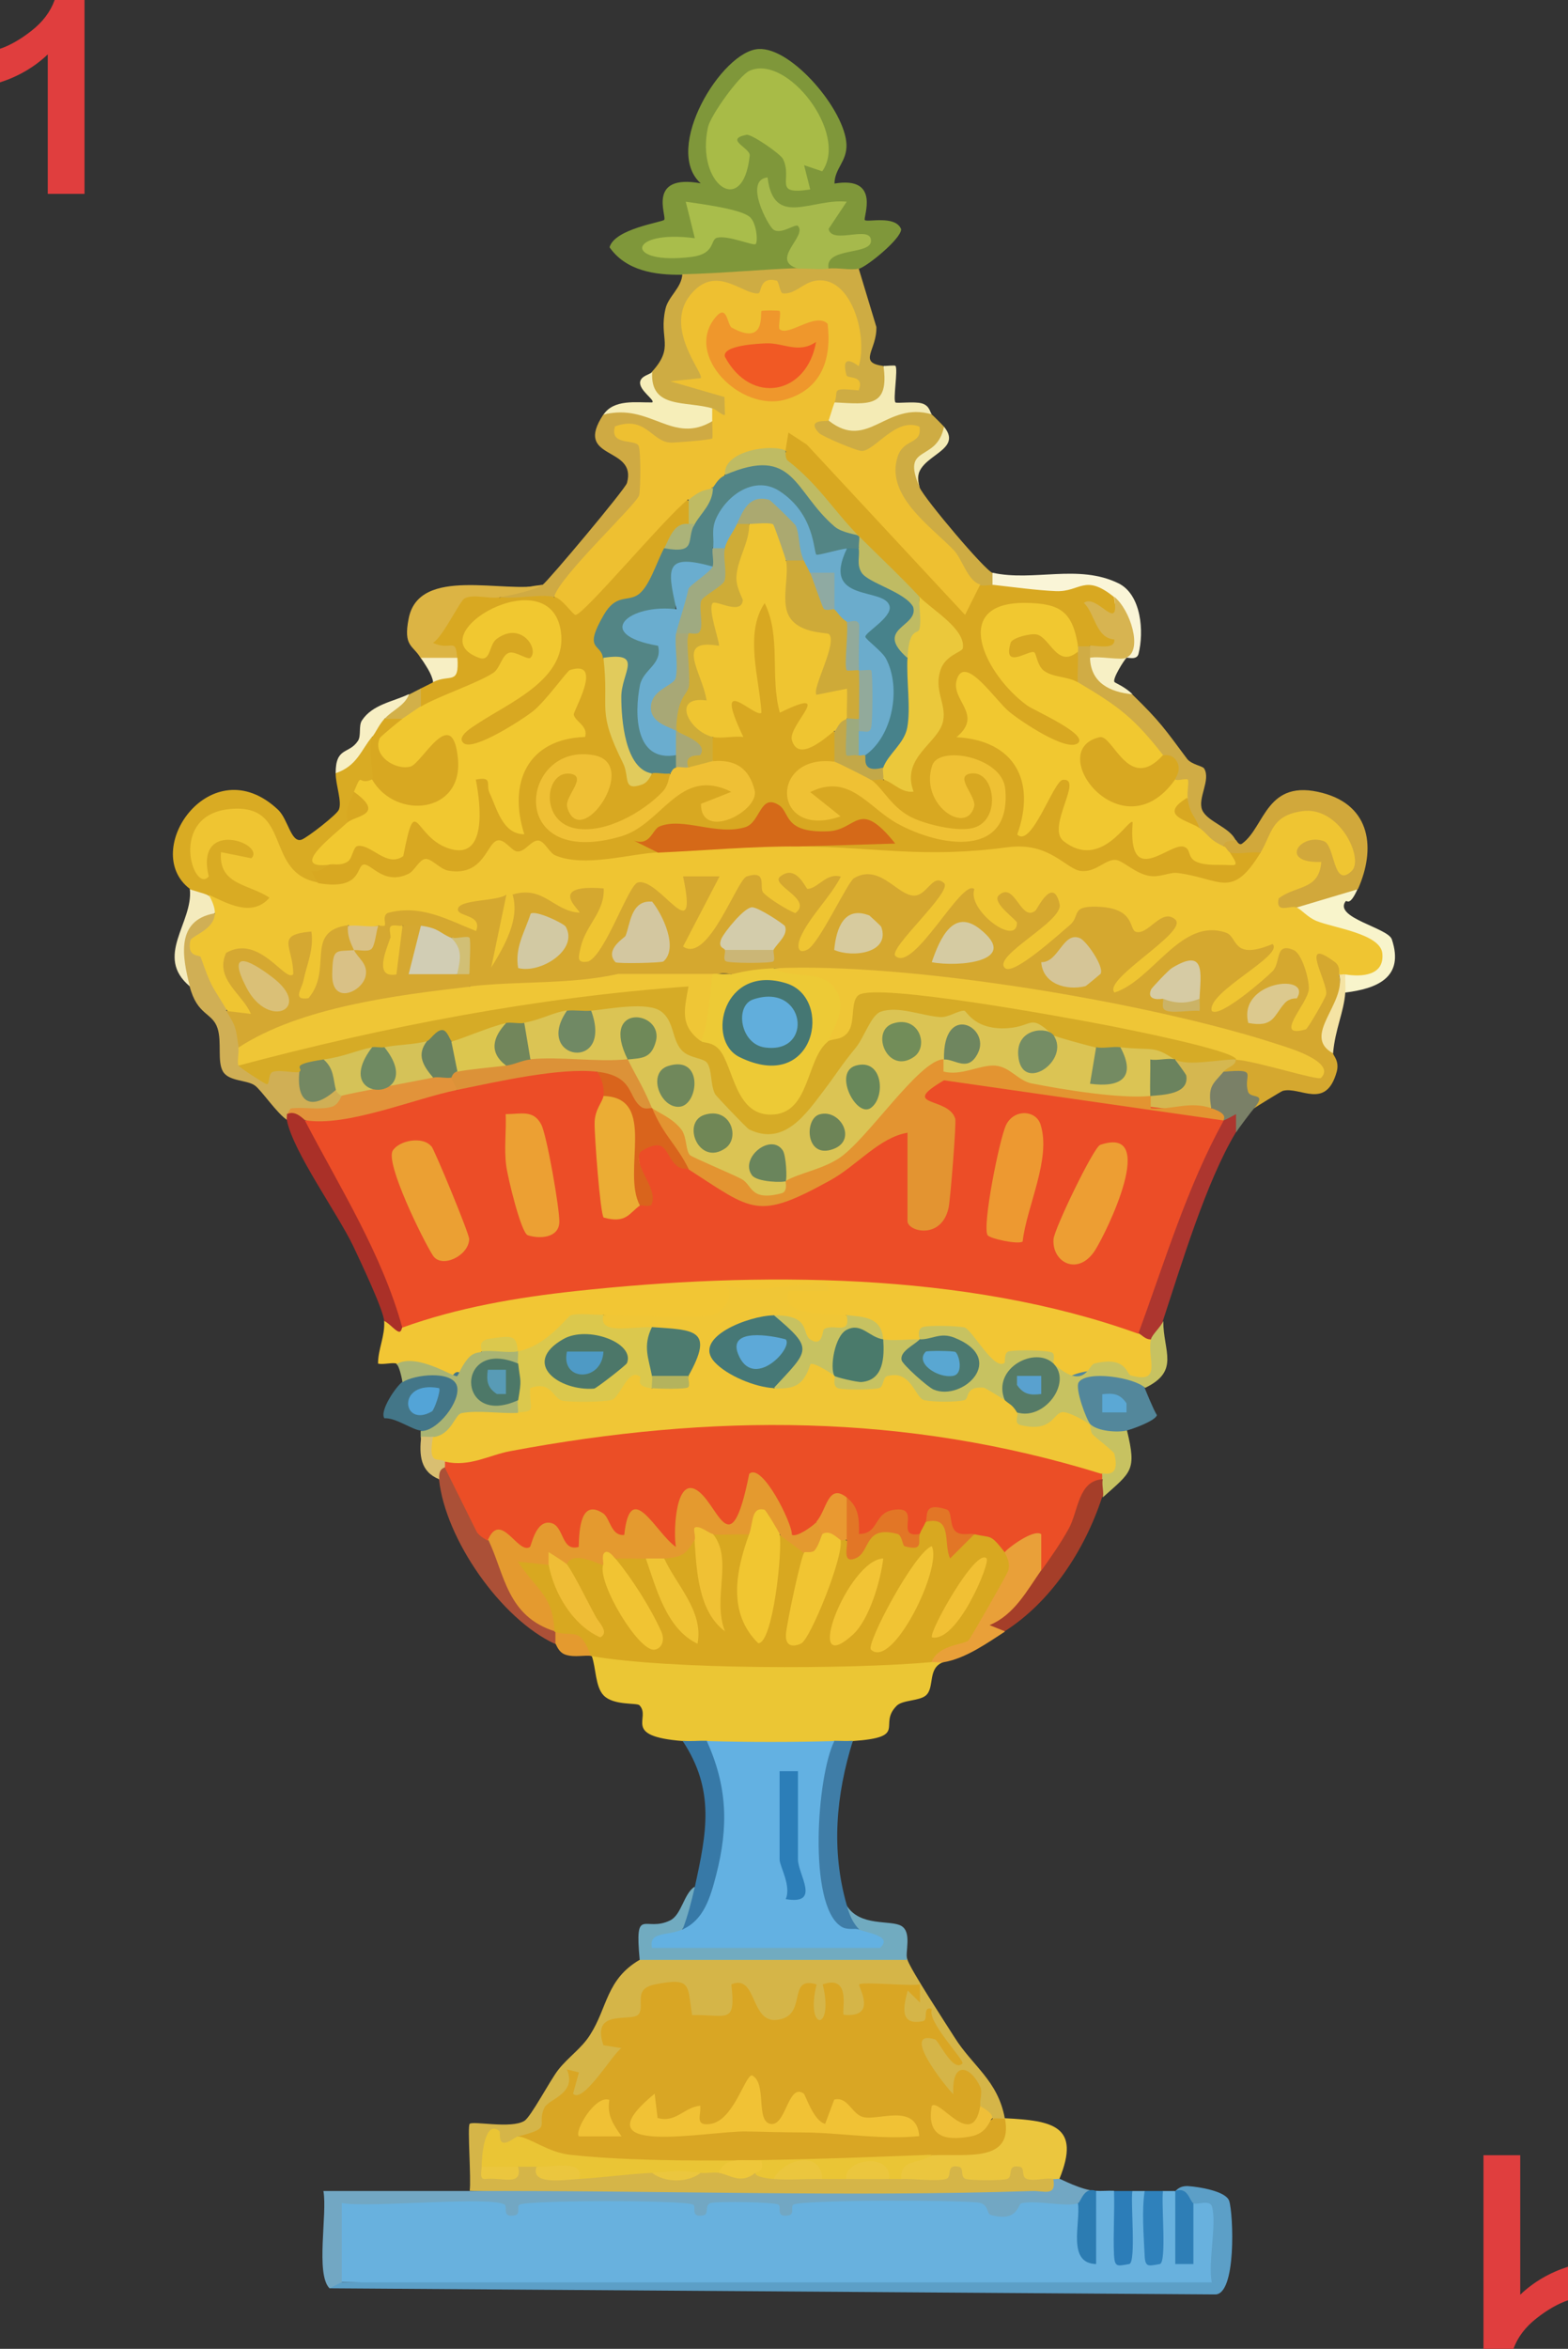 <?xml version="1.0" encoding="UTF-8"?>
<svg id="Layer_2" data-name="Layer 2" xmlns="http://www.w3.org/2000/svg" viewBox="0 0 64 95.84">
  <rect x="0" y="0" width="64" height="95.84" fill="#333333" stroke="none"/>
  <g id="Cards">
    <g id="Cups">
      <g id="AceOfCups">
        <g id="_Numebrs" data-name="&amp;lt;Numebrs">
          <path d="M3.46,7.91h-1.51V2.22c-.55.52-1.2.9-1.95,1.14v-1.37c.39-.13.82-.37,1.28-.73.46-.36.78-.78.95-1.26h1.22v7.91Z" fill="#e03e3e"/>
          <path d="M60.54,87.94h1.51v5.69c.55-.52,1.2-.9,1.95-1.14v1.37c-.39.13-.82.37-1.28.73-.46.36-.78.78-.95,1.26h-1.22v-7.91Z" fill="#e03e3e"/>
        </g>
        <g>
          <path d="M32.07,18.4c-1.07-.46.06-1.51.9-.82l6.21,6.56c.24-.23.51-.32.83-.28.11-.46.33-.45.5,0,.07-.12.13-.22.2-.22.74-.03,4.48.01,4.83.41.04.05,0,.17-.06.31.32.55.57,1.03-.19,1.08,1.23.91.06,1.65-.8.9-.14.47-.36.47-.5,0-.23,0-.44-.06-.56-.26-.56-.97-1.09-1.32-2.36-.91-2.28.75,2.36,4.18,3.31,4.64-.77,2.49-3.79-.63-4.85-1.78.32.55.44,1.1.37,1.65,1.41.31,2.38,1.4,2.38,2.86,1.34-2.51,2.26-.56,1.41,1.33.67.72,1.49,0,1.98-.56.73-.27,1.1.14,1.12,1.23,1.1-.67,1.84-.62,2.23.17.3.12.92.24,1.17.07.29-.22,1.12-.62,1.24,0,.56.53-.17,1.24-.74,1.55s-4.59-.18-5.22-.76c-1.01.57-2.2.4-3.59-.51-2.92.32-5.85.18-8.78-.01l-.54-.51.14-.36c-.54-.03-.94-.35-1.2-.94-.41.93-1.09,1.02-2.01.99-1.46-.34-2.33-.15-2.64.55-.61,1.1-3.04.81-4.26.63-.25-.04-.49-.31-.65-.5-.55.34-1.04.47-1.54-.03-.65,1.12-1.86,1.59-2.95.75-.72.76-1.61.87-2.46.28-.47.7-1.9,1.1-2.04.12-1.1-.81-.47-.79.5-.74.48-1.19,1.29-1.6,2.55-.71.14-.93.43-1.77,1.48-1.23,1.51,1.73,1.81.62,1.49-1.16.39-1.64,1.31-.73,1.7.43,0-1.49.94-2.66,2.41-2.95-.15-.52-.08-1.08.23-1.65-.31.91-3.81,3.35-4.4,2.82-.31-.28-.69-1.23-.1-1.45,1.59-.72,2.77-1.71,3.55-2.98.65-2.34-3.34-1.24-2.8-.16,1.23-2.47,4.36.97,1.36.91-.61.98-2.68,2.09-3.76,1.68-.57.06-.35-.44,0-.74.17-.08.33-.17.5-.25.17-.37.5-.71.99-.99-.31-.13-.75-.32-1.32-.58.47-1.48,1.5-2.83,3.06-1.9l2.04-.36.19.36c.4-.36.62-.31.91.09l3.98-4.21.58.16c.65-.06.34.65,0,.99-.13.44-.47.97-.99.99.37,1.49-.57,2.17-1.91,2.68l-.57,1.79.51.25c-.18,1.28-.24,4.55,1.48,4.47-.02-.59.63-.5.74,0,.87,0,1.74.1,2.61.28-.34,1.68.6.54.22.16-.46-.3-.83-.62-1.09-.94-.55.15-.37-.89,0-.99l.33-.47c-.22-1,.13-1.45,1.04-1.35l-.17-1.73c.54-4.68,2.26-.65,1.91,1.84,1.43-.32,1.35.81.63,1.71.46-.38.87-.46,1.24-.24.37.08.39,1.22,0,1.24l-.28.47c-2.03.08-.73,1.47-.77,1.36-.76-1.7,1.47-1.52,2.47-.64l.07-.45c-.02-.35.4-.34.5,0,1.38-1.24,2.33-2.4,1.79-4.36.93-1.05.95-1.77.05-2.13l-.35-.95c-1.1-.45-2.25-1.21-2.48-2.48-1.07-.89-2.38-2.05-3.35-3.03-.11-.11.13-.37.37-.45Z" fill="#d8a821"/>
          <path d="M45.48,89.4c.14.39.39.39.74,0,.17,0,.33,0,.5,0,.19.27.44.27.74,0,.17,0,.33,0,.5,0,.35.66.6.83.74.5,1.52-1.55,1.38,3.01.82,3.47-11.9.03-23.75-.05-35.58-.25-.63.02-.42-3.32-.3-3.46h25.79c1.35.24,2.76.19,4.23-.15l.32.38c.19.25.44.08.74-.5.25.02.5-.01.74,0Z" fill="#68b1de"/>
          <path d="M15.69,37.77c-.53.08-.65-.3-.32-.71.54-.66,2.12-.36,2.84-.08.95-.93,3.39-1.34,4.57-.57.53-.86,2.02-.98,2.31.07.56-1.28,1.49-1.1,2.35-.22-.19-1.32,2.41-1.38,2.19-.08.29-.9,1.02-1.23,1.81-.66.55-.63,1.16-.36,1.74.1.77-.42,2.15-.5,3-.26l1.07.69c.64-.57,1.24-.97,1.79-.03.61-.45,1.13-.15,1.21.57.4-1.01,1.2-.75,1.77,0,.53-.85,1.38-.82,1.71.17,1.01-.54,2.21-.25,2.91.64.74-.66,1.42-.66,1.98.21.92-.33,1.76-.18,2.29.64.85-.14,1.96-.31,2.54.48.76-.68,2.26.46,1.21,1.02.14.74,0,1.59-.43,2.54l.18.69c0,.08.27.31.15.75-.44,1.58-1.49.59-2.2.78-.07.02-1.12.67-1.17.71-.3-.18-.71-.68-1.24-1.49-.21-.17-.04-.34.5-.5,0-.67,1.07-.31,1.01-.33-5.39-1.69-11.32-2.59-16.96-2.89-.94-.3-1.91-.47-2.91-.51-.09.71-1.45.91-1.74.25-.58-.11-.87.05-.9.49-2.87-.24-5.91-.09-9.14.44l-.63-.44c-.47-.14-.47-.36,0-.5l-.24-.09c.12-.6.08-1.05-.51-1.4-.36.61-1.16.12-1.24-.5-.23.64-.51.64-.74,0-.13.26-.3.43-.5.5-.42.3-.48-.15-.25-.5Z" fill="#d5a82f"/>
          <path d="M37.04,79.97c.16.45,1.54,2.56,1.92,3.16.74,1.18,1.76,1.75,2.05,3.29-.14.64-.26.6-.5,0-.59.2-.65.12-.5-.5-.3-.1-.5-.37-.6-.83-.82,1.56-2.51-.97-2.16-2.07-.8-.28-.88-.81-.84-1.57l-.58-.03c-.14,1.09-.78,1.57-1.8,1.04-.43.49-.97.41-1.27-.17-.73.93-1.88.76-2.35-.31-.42.97-1.55.83-2.39.56-.39-1.81-1.39-1.56-1.69.04-1.37.22-1.66.42-.87.6.46,1.5-1.44,2.74-2.78,3.02,0,.95-.5,1.27-1.52.96.34.66-.29.83-.94.61.01.37-.14.56-.55.63.29.29.99.42,1.49,0,.23-.48.52-.48.74,0,.44.15,1.02.32,1.74.5.66-.72,2.14-.66,2.98-.25.65.17,1.33.15,1.99,0,.04-.39.63-.37.74,0,.38-.29,1.11-.21,1.49,0,.37-.29.7-.26.74.25.59-.37,1.58-.65,1.99,0,.31-.48.68-.48.99,0,.51-.48,1.24-.52,1.74,0,.14-.47.36-.47.5,0,1.18-.65,2.52-.8,4.01-.46.08-.26.32-.48.59-.52.22-.03,1.55.66,1.6.98.21.04.39.16.49.35.2.39-3.26.85-3.74.4-6.88.15-13.74.07-20.58-.26.07-.45-.1-2.63,0-2.73.13-.13,1.69.21,2.23-.12.27-.16,1.05-1.66,1.39-2.09.4-.51.96-.88,1.3-1.43.71-1.11.65-2.26,2.03-3.06-.06-.55.37-.7.63-.25h9.08c.53-.37,1.01-.43,1.21.25Z" fill="#d5b548"/>
          <path d="M38.03,67.81c.22-.21.42-.33.5,0-.7.23-.36,1.04-.74,1.37-.27.23-.95.18-1.19.42-.79.79.51,1.28-1.79,1.44-.29.66-.49.7-.74,0-1.54.8-3.67.81-5.21,0-.13.64-.46.64-.99,0-2.52-.2-1.27-.94-1.77-1.46-.11-.11-1.05.02-1.46-.4-.35-.36-.31-1.14-.49-1.62.63-.52,1.49-.52,2.58.02,3.6-.03,7.23-.11,10.87-.23l.45.46Z" fill="#ebc634"/>
          <path d="M27.85,11.21c-1.11.02-2.3-.16-2.97-1.12.21-.76,2.15-1.02,2.23-1.12.12-.13-.73-1.89,1.49-1.49-1.57-1.41.86-5.4,2.36-5.48,1.36-.08,3.54,2.51,3.59,3.9.02.7-.48.96-.49,1.59,1.92-.32,1.15,1.41,1.24,1.49.1.1,1.25-.21,1.48.37.02.38-1.39,1.53-1.73,1.62-.16.81-.9.54-1.24,0-.6-.12-.55-.5-.08-.87l-.35-.72c.46-.93-.79-.73-.29.23-.29.45-.46.9-.51,1.36-.47.3-1.05.48-1.75.55-.9-.26-1.77-.25-2.59.02l-.37-.32Z" fill="#7f973a"/>
          <path d="M13.46,93.38c-.25-.63.05-.75.5-.25h35.5c-.16-.85.21-2.36.01-3.09-.08-.31-.61-.06-.76-.14-.34.18-.59.02-.74-.5.03,0,.15-.22.53-.2.43.03,1.53.2,1.67.6.17.51.31,3.87-.59,3.82l-36.12-.25Z" fill="#5c9fc7"/>
          <path d="M46.47,54.4c.48-.42.54-.38.5.25.74.51.33,2.22-.88,1.58-.79-.59-1.29-.35-2.09.06-.23.61-.56.39-1-.65-.58-.96-1.81-.12-2.42.44l-.42-.26c-.02-1.3-1.68-2.01-2.63-1.17-.8.58-1.3.58-1.49,0-.39-.44-.75-.79-1.39-.7l-.1-.3c-.11.23-1.25.45-1.46.4-1.8-1.53-2.48-1.13-4.23.13-1.5-.12-2.91-.3-4.24-.53-.23.54-.62.52-1.12.45-.53.65-1.79,1.95-2.35,1.04-.56-.39-1.06-.33-1.49,0-.34.37-.61.83-.84,1.38-.58-.7-1.57-.67-2.41-.63l-.23-.25c-.14-.06-.53.05-.75,0,0-.6.29-1.12.25-1.74.14-.24.39-.16.74.25.09-.16.18-.32.3-.45,1.36-1.54,12.87-2.03,15.36-2.01,2.75.03,12.29.58,13.99,2.22.15.14.27.31.39.49Z" fill="#f2c634"/>
          <path d="M44.74,89.4c-.11.44-.36.61-.74.5-.45.17-1.69-.14-2.31,0-.16.04-.13.78-1.24.48-.2-.05-.07-.45-.53-.51-.78-.1-7.22-.12-7.54.09-.12.08.06.38-.18.43-.56.12-.29-.34-.42-.43-.16-.11-2.46-.15-2.77-.07-.26.07-.06.45-.29.5-.56.12-.29-.34-.42-.43-.29-.2-6.8-.19-7.1,0-.12.08.06.38-.18.43-.56.12-.29-.34-.42-.43-.53-.37-5.57.14-6.65-.07v3.23s-.5.25-.5.25c-.58-.58-.08-3.05-.25-3.97,1.98,0,3.98,0,5.96,0,7.6-.03,15.41.25,22.97,0,.48-.02,1,.25.86-.5.08-.21.16-.21.25,0,.09.02.86.45,1.49.5Z" fill="#72a7c3"/>
          <path d="M32.57,10.96c.15-.76.88-.61,1.24,0,.38-.05.92.08,1.24,0l.72,2.38c.03.94-.77,1.45.27,1.59,1.06,1.38-.84,2.93-1.99,1.49-.28-.07-.49-.17-.41-.43.22-.64.55-1.44,1.01-1.85-.1-1.56-.7-2.9-2.27-1.73-.62-.19-1.15-.18-1.59.02-3.11-1.41-2.75.96-1.69,3.11,1.76.3.71,2.72-.01,1.12-1.05.9-3.23-.05-2.48-1.49.94-1.03.27-1.33.55-2.56.11-.51.66-.86.69-1.42,1.54-.03,3.24-.2,4.72-.25Z" fill="#ceac43"/>
          <path d="M15.19,31.81c.16.44-.09.6-.74.5.4.42.13.93-.25,1.24.45.44-.56,1.3-.96,1.48-.15.07-.17-.4.22.26-.23.1-.41.33-.75.25l.25.49c-.65.67-1.26.05-1.69-.59-.52-1.53-1.34-2.71-2.86-1.41,1.59-.96,3.61,1.18,1.26,1.41,3.43,1.22.28,3.43-1.18,1.08-.44.57-.71.46-.74-.25-2.06-1.56.87-5.8,3.6-3.23.41.39.53,1.37.96,1.22.23-.08,1.44-1.02,1.52-1.22.14-.33-.13-1-.13-1.49.4-.54.97-1.28,1.49-1.49.47.95.47,1.53,0,1.74Z" fill="#d9ab23"/>
          <path d="M55.41,36.28c-.74.76-1.32,1.23-2.48.74.12.45-.48.68-.76.44-1.13-.95.15-1.51,1.07-1.86-1.45-.63-.62-2.02.77-1.81-.91-.55-1.69-.03-1.95.91l-.61.09c-.38-.05-.9.08-1.24,0-.35.35-.49.2-.25-.25-.64-.51-.1-.75.5-.25.01,0,.11.23.24.13.94-.68.97-2.69,3.3-2.06,1.97.53,2.15,2.29,1.43,3.91Z" fill="#d1a83b"/>
          <path d="M41.01,86.43c1.95.1,3.12.3,2.23,2.48-.08-.02-.17.02-.25,0-.29-.07-.75.1-1.07,0-.26-.08-.07-.45-.29-.5-.57-.12-.25.43-.53.5-.25.07-1.41.06-1.67,0s-.06-.45-.29-.5c-.57-.13-.25.43-.53.5-.43.11-1.29-.02-1.83,0-.7-.48-.29-.81,1.24-.99l.19-.34c1.36.23,2.29-.15,2.79-1.15Z" fill="#ebc63e"/>
          <path d="M27.85,78.73l-.02.38c2.37-.24,4.86-.18,7.24,0l-.02-.38c-.5-.15-1.01-.57-.5-.99.55.9,1.82.58,2.25.85s.13,1.08.23,1.38h-10.92c-.21-2.23.21-1.11,1.24-1.61.47-.23.55-1.07.99-1.37.55.47-.08,1.25-.5,1.74Z" fill="#71abc0"/>
          <path d="M29.1,17.16c1.69,1.2-1.44,1.72-2.47,1.21.13.83.06,1.6-.22,2.31l-3.19,3.62-.58.06c-.59-.14-1.57.1-2.23,0,.36-.25.94-.41,1.74-.5.22-.15,3.36-3.89,3.44-4.15.43-1.54-2.22-.9-.96-2.8,1.46-.34,2.95-.26,4.47.25Z" fill="#cfaa43"/>
          <path d="M38.03,16.91c.07.06.44.43.5.5l.05.41c-.9.67-1.25,1.36-1.04,2.08.21.47,2.69,3.41,2.98,3.48.65.17.64.28,0,.5-.16-.02-.37.04-.5,0-.51.38-1,.02-1.45-1.08-1.72-1.19-2.51-2.65-2.4-4.38-.83,1.16-3.72-.34-3.25-1.37.22-.48.75-.43.89.12.31-.18.72-.21,1.25-.1.98-.45,2-.77,2.97-.15Z" fill="#ceac43"/>
          <path d="M8.74,37.27c.57.36.43.81-.43,1.35.33.75.7,1.5,1.09,2.26l-.17.36c.87.28,1.27.83.5,1.49.66.29.65.45,0,.74l.97.08c.78-.37,1.28-.31,1.51.17.35.07.53.32.54.76.37-.25.68-.26.95-.02.35-.27.47-.13.25.25.52.65-.22.9-2.23.74.22.05.21.13,0,.25-.42-.27-1.06-1.23-1.32-1.41-.32-.23-1.06-.16-1.3-.57s-.04-1.2-.22-1.76c-.21-.66-.83-.51-1.14-1.72-.89-.92-.15-4.03.99-2.98Z" fill="#d0af55"/>
          <path d="M12.46,45.71l.8.45c.77,1.2,3.65,6.53,3.38,7.52-.04.16-.12.32-.21.47-.03.01-.04.19-.13.19-.14,0-.42-.36-.62-.44-.03-.46-1-2.5-1.27-3.07-.64-1.33-2.45-3.84-2.7-5.12-.02-.08.01-.17,0-.25.3-.26.94-.17.74.25Z" fill="#aa3028"/>
          <path d="M50.44,46.21c-1.21,2.01-2.23,5.42-2.98,7.7-.03.65-.2.9-.5.74-.21.01-.37-.2-.5-.25l-.16-1.01c.37-1.36,2.31-6.89,3.13-7.44.15-.1.33-.18.51-.24-.1-1.25,1.22-.68.5.5Z" fill="#ad362f"/>
          <path d="M44.49,26.35c.47.14.47.36,0,.5.49.06.93.73.96,1.15l.77.34c1.14,1.11,1.32,1.4,2.23,2.62.18.24.64.29.7.4.28.47-.28,1.21-.08,1.69s1.15.71,1.37,1.25c-.18,0-.52,0-.5.25-.5.65-1.38-.06-.99-.74-.68-.45-.84-.86-.5-1.24-.21-.18-.38-.43-.5-.74-.28-.19-.45-.52-.5-.99-.63-.04-1.24-.46-1.82-1.26-.93-.49-1.48-1.06-1.65-1.72-.73-.39-.68-.82,0-1.24-.22-.06-.21-.15,0-.25.17,0,.33,0,.5,0Z" fill="#d0ac45"/>
          <path d="M41.01,63.34l-.25-.46c1.61-1.42,2.73-.79,1.74,1.21.54.5-1.11,2.05-1.59,2.25-1.03.41.03-.6.1.24-.7.45-1.59,1.09-2.48,1.24-.15.03-.33-.01-.5,0-.59-.82.5-1.12,1.21-1.26.6-1.12,1.19-2.19,1.77-3.2Z" fill="#e9a039"/>
          <path d="M34.81,71.03c-.69,2.22-.89,4.46-.25,6.7.11.39.22.69.5.99-.05.42-.66.47-.99.3-1.65-.88-1.2-6.18-.63-7.78l.62-.21c.25,0,.5.02.74,0Z" fill="#3f7da7"/>
          <path d="M22.14,23.87c-.32.22-1.3.42-1.74.5s-1.09-.15-1.44.05c-.2.11-.88,1.57-1.29,1.81.75.35.93-.27.99.62-.1.71-1.12.54-1.49,0-.31-.53-.72-.46-.49-1.61.42-2.18,3.94-1,5.46-1.37Z" fill="#dcb444"/>
          <path d="M28.85,71.03c1.4.55,1.24,2.93,1.13,4.3-.09,1.09-.79,4.14-2.12,3.4.22-.58.36-1.13.5-1.74.48-2.2.84-3.94-.5-5.96.33.03.66-.01.99,0Z" fill="#3779a7"/>
          <path d="M44.98,60.36c.41-.04.41.21,0,.74-.71,2.17-2.1,4.27-3.97,5.46l-.62-.25c1.01-.42,1.52-1.4,2.11-2.24l.41-1.48c.52-1.8,1.21-2.54,2.08-2.24Z" fill="#a53e29"/>
          <path d="M18.17,59.86c.88-.1,1.77,2.15,1.74,2.98l.54.04c.43,1.39,1.16,2.62,2.19,3.69.48.14.48.36,0,.5-2.2-1.02-4.46-4.27-4.72-6.7-.53-.47-.38-.84.25-.5Z" fill="#ab5037"/>
          <path d="M46.72,56.63s.37.92.5,1.11c-.05.23-.99.57-1.24.63-.13.93-1.09.3-1.49-.25-.53-.21-1.39-1.61-.88-1.92.74-.45,2.66-.41,3.11.43Z" fill="#53879b"/>
          <path d="M55.41,36.28c-.34.75-.43.42-.49.5-.49.67,1.74,1.08,1.89,1.55.52,1.56-.61,2.01-1.9,2.17-.16-.23-.15-.5,0-.74l.26-.47c1.48-.11.87-.57-1.84-1.36-.44-.2-.57-.42-.41-.9l2.48-.74Z" fill="#f8f4cb"/>
          <path d="M36.05,14.93c.11.01.47-.04.5,0,.11.15-.11,1.39,0,1.49.05.05.77-.05,1.08.04.33.1.32.37.41.45-1.88-.56-2.61,1.52-4.22.25-.67-.22-.46-.81.25-.74,1.39.07,2.23.22,1.99-1.49Z" fill="#f4ebb5"/>
          <path d="M40.51,23.37c1.69.37,3.5-.37,5.14.43.94.46,1.05,1.98.82,2.88-.07.28-.47.13-.5.16-.23-.81-.38-1.66-.5-2.48-1.2-.97-1.37-.2-2.37-.24-.76-.03-1.79-.17-2.59-.26v-.5Z" fill="#faf5d7"/>
          <path d="M17.18,58.37c-.35-.02-1.02-.53-1.49-.5-.21-.3.48-1.31.74-1.49-.07-.93,1.36-.48,2.02-.21.41-.68.71.69.64.96-.04.16-1.52,1.73-1.92,1.24Z" fill="#437688"/>
          <path d="M29.1,16.67c.43.34.43.5,0,.5-1.66,1.01-2.54-.75-4.47-.25.43-.64,1.33-.49,1.99-.5.14-.09-.56-.5-.49-.85.05-.24.4-.29.49-.39-.09,1.53,1.39,1.16,2.48,1.49Z" fill="#f6eeb9"/>
          <path d="M19.66,55.15c.24-.42,1.2-.42,1.49,0,.48.14.47.36,0,.5l-.39.38c-1.38-.47-1.39,1.24-.02.74l.41.37c.39.01.37.37,0,.5-.32.49-1.03.65-2.12.49-.35.58-.81,1.2-1.36.51-.14.48-.36.48-.5,0v-.25c.67.04,1.66-1.23,1.48-1.84-.19-.64-1.74-.47-2.22-.15-.03-.18-.14-.69-.25-.74.83-.48,2.36.56,2.48.49.04-.02.22-.52.52-.8.2-.19.44-.16.47-.19Z" fill="#aab473"/>
          <path d="M49.95,43.73c1.46-.13.78.11.99.81.1.32.8.01.25.68-.07.07-.66.85-.74.99v-.75s-.47.26-.5.25c-.26-.13-.43-.3-.5-.5-1.03-.29-.46-1.89.5-1.49Z" fill="#7a8067"/>
          <path d="M47.47,89.4c-.08.45.16,2.93-.13,2.98-.47.08-.6.15-.62-.36-.04-.84-.12-1.81,0-2.62.17,0,.45,0,.74,0Z" fill="#2f81bb"/>
          <path d="M46.22,89.4c-.08.45.16,2.93-.13,2.98-.48.08-.59.15-.62-.37-.04-.87.03-1.75,0-2.61.15,0,.5,0,.74,0Z" fill="#2c7db8"/>
          <path d="M31.58,53.66l.51-.47c.6.88,2.11.87,2.47.47.62.08,1.42.04,1.49.99.43.07,1.02-.01,1.49,0-.32,3.31,4.21.45.36.46l-.36-.46s-.15-.44.15-.51,1.34-.04,1.66.02,1.21,1.78,1.65,1.45c.04-.03-.04-.42.18-.47.26-.07,1.65-.05,1.78.06.12.1.01.41.04.44,1.27,1.13,1.42.07,1.66,0,1.31-.33,1.32.43,1.49.48,1.33.38.65-.71.83-1.48.04-.18.42-.52.5-.74,0,1.24.69,2.04-.74,2.73-.44-.43-2.38-.72-2.71-.23-.17.25.33,1.58.48,1.72.31.28,1.08.34,1.49.25.4,1.65.18,1.68-.99,2.73.06-.18-.05-.52,0-.74-.22-.06-.21-.14,0-.25l.04-.58c-.93-.6-1.11-1.06-.53-1.4-.2.34-.53.35-.97.02-.87.98-3.34.5-2.01-.52.77-.49,1.26-1.15,1.49-1.99-.94.16-1.6.66-1.99,1.49-.22.33-.58.32-1.08-.04-.98,1.17-2.6.62-3.42-.5-.54,1.08-3.82.65-2.46-.45.2-.32.63-.42,1.29-.31.13-.58.36-.98.69-1.18-.21.35-.64.37-1.27.06-.13.65-.37,1.12-.71,1.43-.24.27-.44.36-.69.13-.4.69-1.34,1.28-1.79.36-.17-.48.06-1.01.68-1.6-.59-.47-.82-.93-.68-1.38Z" fill="#c7c261"/>
          <path d="M16.68,28.33c.53.46-.47.84-.99.99.15.34-.17.68-.5.74-.46.55-.61,1.19-1.49,1.49,0-1.09.54-.76.91-1.32.14-.21.02-.61.16-.83.43-.66,1.28-.77,1.9-1.07Z" fill="#f7efc4"/>
          <path d="M8.49,36.53c.59.38.67.63.25.74-1.56.29-1.31,1.75-.99,2.98-1.47-1.23.14-2.59,0-3.97.05.04.53.15.74.25Z" fill="#f4ebbd"/>
          <path d="M45.98,26.84c-.11.11-.59.87-.49.99.03.04.41.18.74.5-.95-.09-1.71-.48-1.74-1.49.27-.3,1.43-.66,1.49,0Z" fill="#f7f0c5"/>
          <path d="M54.91,40.5c-.06.81-.41,1.47-.5,2.48-1.31-.72.56-2.03.25-3.23.08-.21.16-.21.25,0-.01.25.02.5,0,.74Z" fill="#f4e3a4"/>
          <path d="M19.91,62.84c-.71-.99.77-1.25,1.43-.41.43-.85,1.24-1.13,1.87-.36.28-1.07,1.22-1.32,1.95-.49.7-.78,1.35-.49,1.92.25.35-2.21,1.6-1.84,2.66-.42.57-3.16,2.15-1.54,2.93.55l.65.15c.64-.28.75.05.25.5.79.59-.34,1.76-.74.74-.44.49-.77.24-.99-.74-.43-.08-.85-.08-1.24,0-.36.74-1.1.69-1.49,0-.17.26-.42.35-.74.25-.07.96-.48,1.64-1.24.74.02.76-.45.6-.74,0-.2.59-.62.59-1.24,0l-.5.25c-.23.45-.72.45-1.49,0-.16.19-.41.19-.74,0-.22.69.02,1.49.72,2.4l-.47.33c.23-1.01,2.25.52,1.49.99-.31-.05-.68.07-1.07-.05-.31-.1-.38-.43-.42-.45,0-.17,0-.33,0-.5-1.98-.61-2.07-2.34-2.73-3.72Z" fill="#e49a2f"/>
          <path d="M18.67,26.84c.08,1.14-.3.65-.99.99-.06-.36-.32-.69-.5-.99h1.49Z" fill="#f7efc4"/>
          <path d="M17.18,28.09v.74c.28.66-.15.87-.74.5-.45.27-.7.27-.74,0,.3-.35.81-.52.99-.99.17-.08.32-.17.5-.25Z" fill="#d2b049"/>
          <path d="M17.68,58.62c.36.21.53.55.5.99.23.06.22.14,0,.25,0,.03-.3.02-.25.5-.78-.31-.82-.99-.74-1.74.16-.01.34.02.5,0Z" fill="#d9bf71"/>
          <path d="M38.53,17.41c.91,1.11-1.51,1.17-.99,2.48-.79-1.81.69-.98.99-2.48Z" fill="#f4ebb5"/>
          <path d="M12.96,36.03c1.8.32,1.58-.68,1.87-.75.31-.08.83.87,1.85.37.23-.11.43-.56.66-.6.27-.05.6.42.98.48,1.45.23,1.54-1.16,2-1.24.28-.05.55.41.77.45.33.06.61-.5.91-.44.24.05.43.5.66.6,1.2.51,3.06-.07,4.21-.12.78-.6,1.84-.79,3.19-.57,1.08-.36,1.92-.26,2.52.32,3.31.04,5.08.5,8.55.04,1.73-.23,2.38.91,3,.97s1.01-.51,1.43-.45c.29.04.79.56,1.36.65.43.07.82-.16,1.14-.12,1.76.22,2.21,1.11,3.39-.83.47-.77.42-1.5,1.68-1.69,1.54-.24,2.56,1.95,2.04,2.44-.77.74-.67-1.06-1.14-1.22-.97-.34-1.85.91-.1.85-.09,1.17-1.03.94-1.74,1.49-.14.66.5.25.74.37.2.09.44.4.81.55.69.28,2.59.52,2.68,1.31.1.92-.83.98-1.51.87-.09-.02-.22.03-.25,0-.02-.02.07-.32-.17-.5-1.51-1.13-.28.82-.36,1.31-.03.17-.75,1.4-.83,1.43-1.38.4.08-1.04.12-1.63.03-.38-.27-1.45-.61-1.6-.79-.35-.52.51-.87.86-.31.31-2.15,1.92-2.48,1.62-.23-.76,2.98-2.27,2.48-2.73-1.66.69-1.41-.29-1.89-.46-1.84-.65-2.98,1.93-4.56,2.44-.51-.54,3.04-2.48,2.48-2.98s-1.1.66-1.61.5c-.28-.09-.02-.95-1.5-1.02-1.22-.06-.72.37-1.22.77-.4.33-2.27,2.05-2.62,1.73-.54-.49,2.38-1.9,2.23-2.6-.26-1.19-.92.2-.98.25-.6.51-.85-1.22-1.5-.62-.32.29.74,1.01.74,1.12,0,1-2.05-.51-1.74-1.37-.5-.47-2.47,3.41-3.22,2.73-.33-.29,2.36-2.64,1.98-2.98-.5-.44-.7.65-1.35.5s-1.34-1.27-2.32-.7c-.27.16-1.43,2.69-1.91,2.92-.4.2-.43-.15-.27-.52.38-.85,1.21-1.62,1.64-2.46-.58-.18-.94.49-1.36.5-.07,0-.46-1.04-1.12-.5-.41.34,1.37.93.62,1.49-.36-.15-1.06-.58-1.3-.83-.2-.2.2-.95-.68-.67-.4.13-1.58,3.58-2.6,2.86l1.49-2.86h-1.49c.66,3.12-.99,0-1.85.25-.39.12-1.3,2.88-2.01,3.22-.52.1-.4-.2-.32-.57.2-.91.99-1.45.94-2.41-2.39-.19-.9.93-.99.99-1.06-.06-1.45-1.12-2.73-.74.31,1-.34,2.12-.87,2.98l.62-2.98c-.35.29-2,.18-1.98.62.02.29,1.01.2.74.87-1.15-.46-2.24-1.09-3.56-.75-.28.07-.12.44-.16.5-.06.22-.14.22-.25,0-.28.73-.93.68-1.24,0-.2.4-.48.8-.83,1.19.15,1.65-.32,2.34-1.4,2.07-.75-1.78-3.9-3.06-1.36,0-.27,1.07-.76.98-1.37.22-.66-1.1-.61-.88-1.07-2.17-.04-.1-.57.03-.42-.67.04-.2,1-.44,1-1.13,0-.26-.13-.52-.25-.74.75.34,1.76.94,2.48.12-.84-.57-2.09-.51-1.98-1.86l1.24.25c.61-.6-2.32-1.65-1.74.74-.61.75-1.69-2.51.87-2.75s1.37,2.6,3.6,3Z" fill="#efc532"/>
          <path d="M29.1,16.67c.15.05.44.33.49.25l-.02-.72-2.21-.64,1.24-.13c.16-.17-1.53-2.03-.42-3.4,1.04-1.29,2.15.01,2.77-.06.15-.02.02-.7.75-.52.09.02.13.5.25.52.48.05.81-.4,1.26-.5,1.5-.34,2.23,2.2,1.84,3.47-.47-.35-.67-.26-.5.37.04.16.75-.03.5.62-1.22-.12-.79,0-.99.5-.08.2-.22.72-.25.74-.03.03-.94-.09-.38.5.14.14,1.55.74,1.75.73.54-.01,1.39-1.39,2.35-.99.11.75-.64.46-.89,1.22-.52,1.59,1.36,2.85,2.29,3.82.36.38.56,1.25,1.08,1.4l-.62,1.24-6.46-6.95-.75-.49-.12.74-.36.29c-.78-.13-1.63.04-2.13.7.32.47,0,.72-.5.5-.2.41-.59.84-.99.5-.93.73-4.26,4.72-4.59,4.71-.11,0-.53-.66-.87-.74.22-.84,3.4-3.8,3.47-4.15.06-.3.07-1.86-.03-2.02-.16-.27-1.19.01-.96-.78,1.27-.47,1.51.66,2.3.66.23,0,1.6-.11,1.67-.17.03-.03,0-.56,0-.74,0-.17,0-.33,0-.5Z" fill="#eec031"/>
          <path d="M17.18,28.83c.68-.41,2.33-.96,2.96-1.38.28-.19.35-.75.66-.82.24-.06.75.31.85.21.37-.36-.39-1.52-1.39-.76-.31.24-.22.94-.71.76-2.54-.92,2.89-4.08,3.34-1.09.3,1.96-2.12,2.92-3.4,3.78-.18.12-.88.52-.57.79.39.35,2.4-.96,2.81-1.28.54-.42,1.42-1.67,1.53-1.7,1.41-.45.13,1.67.16,1.82.05.28.6.46.46.91-2.35.08-3.15,1.87-2.48,3.97-.89,0-1.12-1.06-1.42-1.69-.16-.34.16-.68-.56-.54.2,1,.49,3.39-1.16,2.79-1.38-.5-1.28-2.32-1.8.33-.67.49-1.31-.5-1.86-.41-.19.03-.21.5-.4.63-.3.2-.61.08-.74.13-1.7.21.07-1.12.74-1.74.19-.4.27-.81.25-1.24.36-.88.13-.22.74-.5l.64.04c1.1,1.07,2.89.25,2.21-1.17-1.72,2.69-4.31-.3-1.61-1.35.23-.15.52-.36.74-.5Z" fill="#f1c830"/>
          <path d="M50.2,34.79c.44.66.23.49-.38.5-1.66.03-1.04-.59-1.5-.74-.58-.19-2.3,1.77-2.09-1-.16-.2-1.27,1.99-2.82.77-.72-.57.84-2.59-.03-2.5-.38.04-1.28,2.81-1.86,2.23.78-2.18-.11-3.84-2.48-3.97,1.12-.93-.24-1.49.01-2.34.32-1.08,1.57.83,2.14,1.3.42.35,2.35,1.67,2.81,1.28.43-.36-1.79-1.33-2.07-1.53-1.7-1.23-3.22-4.23-.06-4.19,1.43.02,1.9.37,2.13,1.75.01.08,0,.17,0,.25-.19.46-.21.78,0,1.24,1.69,1,2.3,1.47,3.48,2.98.13,1.74-1.98.99-2.61-.22-1,1.2,1.71,2.65,2.55,1.12l.56.09c.08.06.44-.06.5,0,.06.07-.04.54,0,.75-.14.48.03.89.5,1.24.35.26.38.48.99.74.08.03.16.23.25.25Z" fill="#f1c830"/>
          <path d="M30.58,21.38c.51-1.52,2.32.67,1.49,1.49.43.39.62,1.09.6,2.08,1.7.58,1.81.93,1.3,2.74,1.06-.32,1.07,1.05.59,1.63-.1.42-.26.59-.5.5-.33.25-1.48,1.33-1.74.37-.16-.61,1.83-2.24-.49-1.11-.41-1.46.06-3.12-.62-4.47-.84,1.25-.21,3.08-.13,4.47-.24.26-2.06-1.77-.74.99-.38-.05-.9.08-1.24,0-.09.17-.16.3-.19.29-1.14-.41-1.38-1.45-.53-2.36-.33-1.04-.16-1.85.51-2.42-.16-.84-.08-1.16.76-1.5.11-1.13.42-2.02.94-2.69Z" fill="#efc531"/>
          <path d="M35.05,21.88c.2.25.2.42,0,.5-.14.47-.36.47-.5,0-.98,1.36-1.66.46-1.82-.91-1.65-2.6-2.75-1.07-3.65.91.36.12.35.59,0,.74-1.1-.01-1.6.68-1.5,2.06l-1.59.4c.99.28,1.47.43,1.2,1.61-1.34,1.31-1.05,2.65.4,3.62.44-.05.34.35,0,.5.28.35.13.49-.25.25-.21.04-.6-.06-.74,0-1.44.47-1.73-2.9-1.51-4.14l-.48-.57c-.07-.61-.83-.28.04-1.77.49-.84.94-.53,1.37-.8.47-.29.77-1.32,1.08-1.9.44-.31.85-.64,1.24-.99-.23-.56.32-1.12.74-1.49.08-.04.19-.36.5-.5,1.45-1.31,2.99-.67,4.63,1.92l.84.56Z" fill="#538585"/>
          <path d="M27.36,31.56c.08-.1.07-.19.25-.25.04-.67.29-.64.5,0,.52-.64.85-.72.99-.25.9-.08,1.47.27,1.7,1.18.22.85-2.19,2.1-2.19.56l1.24-.49c-2.13-1.06-2.79,1.32-4.51,1.82-4.77,1.38-4.1-3.9-1.08-3.31,1.89.37-.59,3.95-1.11,2.11-.12-.42.86-1.26.12-1.36-1.04-.13-1.26,2,.27,2.24,1.19.19,2.68-.66,3.48-1.48.29-.29.26-.63.35-.76Z" fill="#efc035"/>
          <path d="M35.55,31.81c.52.37.84,1.18,1.76,1.59.6.26,1.7.52,2.33.4,1.26-.23,1-2.37,0-2.24-.74.09.24.94.12,1.36-.33,1.18-2.24-.11-1.71-1.69.28-.83,2.85-.35,2.98.95.27,2.86-2.65,2.39-4.41,1.42-1.19-.66-1.96-2.07-3.55-1.28l1.24.99c-2.81.98-2.93-2.58-.25-2.23.08-.55,1.37.2,1.49.74Z" fill="#efc134"/>
          <path d="M26.86,34.79l-.99-.49c.68.24.75-.46,1.05-.58.97-.39,2.34.39,3.5.03.62-.19.6-1.39,1.37-.9.47.29.17,1.14,2,1.07,1.2-.04,1.25-1.38,2.75.5l-3.97.12c-1.74-.02-3.91.17-5.71.25Z" fill="#d56918"/>
          <path d="M37.54,24.36c.47.5,1.88,1.3,1.76,2.09-.03.16-.7.27-.91.88-.28.83.23,1.37.11,2.06-.15.92-1.75,1.49-1.21,2.91-.49.07-.81-.36-1.24-.5-.56-.04-.56-.36,0-.5-.22-.1-.33-.26-.21-.45.93-1.49,1.11-2.01.86-3.86l.34-.15-.22-.71c.42-.55.66-1.14.71-1.77Z" fill="#ebc83b"/>
          <path d="M30.58,21.38c.01.75-.46,1.38-.52,2.12-.04.44.26.92.26.99-.06.63-1.1-.02-1.23.12-.22.24.32,1.67.25,1.74-1.84-.32-.67,1.1-.5,2.23-1.45-.2-.74,1.25.25,1.49v.99c-.05,0-.76.2-.99.25-.22-.39-.39-.89-.5-1.49-.6-.53-.53-1.22.23-2.09-.1-.85-.01-1.48.26-1.89-.03-1.06.34-1.82,1.1-2.28.04-.58.17-.98.39-1.2-.44-.39-.14-1.12.5-.99.27-.35.39-.46.5,0Z" fill="#ceac37"/>
          <path d="M24.63,26.84c1.68-.25.72.61.73,1.61,0,.87.14,2.94,1.26,3.11-.04.02-.13.35-.41.45-.82.29-.5-.31-.78-.87-1.1-2.21-.55-2.12-.8-4.3Z" fill="#e1cb5c"/>
          <path d="M32.07,18.4s-.04.31.09.4c1.26.98,1.87,2.04,2.89,3.07.77.77,1.72,1.66,2.48,2.48-.04.42.09.92,0,1.31-.06.25-.42-.1-.49,1.17-1.2.08-1.16-1.14-.26-1.93l-.42-.55c-1.66-.55-2.1-1.21-1.3-1.99-.02-.15.04-.45,0-.5-.03-.04-.68-.11-.99-.37-1.69-1.44-1.63-3.34-4.48-2.11-.09-1.01,1.95-1.28,2.48-.99Z" fill="#bfbb63"/>
          <path d="M45.98,26.84c-.26.11-1.11-.08-1.49,0,0-.17,0-.33,0-.5.28,0,1.05.18.99-.25-.75-.05-.78-1.05-1.24-1.49.54-.41,1.48,1.33,1.24-.25.66.53,1.17,2.18.5,2.48Z" fill="#d7b451"/>
          <path d="M34.56,29.33c.21.37.37.87.5,1.49.07-.21.16-.21.25,0,.35-.01.6.18.74.5-.04.12.03.34,0,.5-.13-.04-.34.03-.5,0-.09-.06-1.41-.73-1.49-.74v-1.24c.12-.09.16-.4.5-.5Z" fill="#c3a848"/>
          <path d="M29.1,19.89c0,.66-.48,1.03-.74,1.49-.07.18-.16.18-.25,0v-.99c.67-.53.68-.32.99-.5Z" fill="#bfbb63"/>
          <path d="M28.1,21.38h.25c-.36.63.14,1.24-1.24.99.22-.4.39-1.06.99-.99Z" fill="#abb379"/>
          <path d="M48.71,89.9v2.48s-.74,0-.74,0v-2.98c.52-.19.58.41.74.5Z" fill="#2e7eb6"/>
          <path d="M44.74,89.4v2.98c-1.2-.03-.63-1.66-.74-2.48.12-.05.24-.7.74-.5Z" fill="#2c7cb2"/>
          <path d="M29.84,39.75c-.35.77-.56,1.63-.64,2.58l-.6.15c-.82.31-1.12-1.01-1.1-1.68-5.7.28-11.32,1.21-16.87,2.78l-.9-.1c-.06-.16.03-.52,0-.74.42-1.49,3.07-1.89,4.47-1.98,1.46-.7,3.47-.9,4.96-.51,1.95-.23,4.11-.07,6.07-.51h4.6Z" fill="#efc636"/>
          <path d="M31.58,39.51c5.45-.26,15.36,1.39,20.6,3.11.35.11,2.39.71,1.74,1.36-.12.13-2.65-.69-3.47-.74-2.42-.43-4.84-.88-7.26-1.35-2.57-.68-5.19-.97-7.85-.87-.1.79-.88,2.52-1.52,1.47l-.27-.21c.66-1.51.06-2.23-1.8-2.16l-.16-.61Z" fill="#efc636"/>
          <path d="M14.2,37.77c.66.08.7.55.25.99q-.21.48,0,0c.13-.42.51-.96.99-.99.09-.01.23.03.25,0l.25.5c.09.06.25-.1.5-.5.2-.02.54-.03.74,0,.47.14.51.64.13,1.52.49,0,.94.22,1.36.47.14-.47.36-.47.5,0,0,.17,0,.33,0,.5-3.02.35-6.92.84-9.43,2.48-.13-.84-.08-.79-.5-1.49l1,.12c-.33-.8-1.5-1.43-1.01-2.49,1.36-.79,2.43,1.24,2.74.87,0-1.14-.77-1.61.74-1.74.11.72-.19,1.35-.33,2.02-.07.33-.46.8.21.7,1.02-1.2-.19-2.73,1.62-2.98Z" fill="#d5a831"/>
          <path d="M31.58,39.51c.83.5,2.07-.05,2.6,1,.34.67-.12,1.36-.37,1.98.4.73-.97,2.83-1.63,3.17-1.69.87-2.64-1.13-3.04-2.5-.37-.2-.55-.42-.54-.67.33-.5.41-2.62.5-2.73.05-.07.55.05.74,0,.66-.16,1.06-.22,1.74-.25Z" fill="#edca36"/>
          <path d="M26.61,36.78c.44.54,1.09,1.9.47,2.45-.07.06-1.89.1-1.96.03-.47-.51.39-1.01.41-1.07.19-.44.21-1.47,1.07-1.4Z" fill="#d3c7a0"/>
          <path d="M23.09,37.81c.54.95-1.04,1.93-1.94,1.69-.15-.83.27-1.47.51-2.22.22-.15,1.35.4,1.43.53Z" fill="#d2c9a3"/>
          <path d="M50.44,43.23c0,.27-.34.3-.5.5-.43.51-.66.57-.5,1.49-.68.16-3.33.29-2.48-.5.08-.4.41-.62.98-.69-.29-.26-.26-.49.01-.8.64-.36,1.47-.36,2.48,0Z" fill="#d5b750"/>
          <path d="M29.59,38.76c-.02-.08-.31-.08-.14-.47.12-.26.91-1.25,1.24-1.27.26-.01,1.32.7,1.35.77.14.36-.31.69-.47.97-.27.43-1.66.4-1.99,0Z" fill="#d3ccab"/>
          <path d="M18.42,38.26c.74.01.76,1.21.25,1.49-.66,0-1.33,0-1.99,0l.5-1.98c.76.11.74.29,1.24.5Z" fill="#d1cdb4"/>
          <path d="M44.94,39.72s-.6.51-.64.52c-.79.19-1.74-.1-1.8-.98.71.02.89-1.27,1.58-.98.26.11.97,1.13.85,1.43Z" fill="#d5c597"/>
          <path d="M38.03,39.26c.34-.99.89-2.21,1.97-1.35,1.68,1.33-.9,1.56-1.97,1.35Z" fill="#d5cba2"/>
          <path d="M35.48,37.35s.48.43.49.47c.38,1.07-1.17,1.27-1.92.94.08-.89.41-1.8,1.42-1.41Z" fill="#d7cb9e"/>
          <path d="M47.47,40.75s-.7.14-.49-.37c.03-.08.74-.82.85-.88,1.39-.85,1.18.21,1.13,1.25-.08.48-1.32.53-1.49,0Z" fill="#d6cba4"/>
          <path d="M52.92,40.74s-.28-.03-.48.19c-.46.51-.44,1.01-1.49.81-.44-1.73,2.64-2.05,1.98-1Z" fill="#dcc98e"/>
          <path d="M16.43,37.77l-.25,1.99c-.95.17-.4-1.03-.25-1.49.04-.11-.08-.37.02-.47.09-.09.33,0,.47-.03Z" fill="#efc532"/>
          <path d="M31.58,38.76c-.04.07.08.39-.02.47s-1.82.08-1.94-.01,0-.35-.03-.46h1.99Z" fill="#cbb676"/>
          <path d="M18.42,38.26c.15.06.66-.09.74,0,.07.08,0,1.18,0,1.49-.17,0-.33,0-.5,0,.13-.61.24-1.02-.25-1.49Z" fill="#d1bf75"/>
          <path d="M48.96,40.75c0,.16.02.33,0,.5-.38-.05-1.21.14-1.44-.06-.12-.1-.01-.4-.05-.44.51.21.98.21,1.49,0Z" fill="#cbb366"/>
          <path d="M21.15,87.17c1.46-.36.72-.43,1.07-1.17.17-.36,1.34-.56.92-1.56l.49.12-.24.87c.41.44,1.67-1.71,1.98-1.86l-.74-.12c-.53-1.55,1.21-.9,1.45-1.28s-.26-1.02.66-1.2c1.51-.3,1.31.03,1.51,1.25,1.44-.02,1.79.4,1.6-1.25,1.04-.44.77,1.53,1.82,1.45,1.36-.11.4-1.83,1.66-1.45-.48,1.94.73,1.94.25,0,1.24-.44.72,1.23.87,1.24,1.41.13.55-1.18.62-1.24.15-.12,2.04.08,2.48,0v.74s-.5-.49-.5-.49c-.17.63-.36,1.45.62,1.25.25-.05-.05-.63.37-.5-.24.5,1.36,2.11,1.24,2.23-.38.38-.97-.95-1.12-.99-1.44-.43.42,1.92.75,2.24-.07-1.39.7-1.16,1.1-.3.11.23-.05.63.01.8.08.57.24.74.5.5.06-.03.36,0,.5,0,.34,1.8-1.56,1.43-2.98,1.49-.9.4-1.77.46-2.6.19-.94.45-1.8.46-2.56.02-.87.32-1.63.33-2.29.03-1.44.32-8.43.5-9.24-.4-.14-.16-.17-.37-.19-.57Z" fill="#d9a624"/>
          <path d="M19.66,88.41c0-.45.12-1.93.72-1.46.05.04-.04.45.17.48s.52-.27.6-.26c.52.07,1.22.65,2.11.75,3.95.44,10.65.16,14.77,0-.46.41-1.31.13-1.24.99-.17,0-.33,0-.5,0-.53-.44-1.11-.44-1.74,0-.33,0-.66,0-.99,0-.69-.5-1.12-.4-1.99,0-.16-.01-.77-.08-.74-.25-.37-.19-.86-.19-1.49,0-.23-.04-.51.03-.74,0-.65.15-1.34.18-1.99,0-1.01.05-2,.19-2.98.25-.5-.15-1.07-.31-1.74-.5-.25,0-.5,0-.74,0-.1.42-1.3.36-1.49,0Z" fill="#eac535"/>
          <path d="M33.56,88.91c-.65-.01-1.35.05-1.99,0,.44-.84,1.95-1.19,1.99,0Z" fill="#ebc63e"/>
          <path d="M29.34,88.66c.24-.71,1.12-.48,1.74-.5.13.51-.24.46-.25.5-.6.48-1.02.08-1.49,0Z" fill="#eec73a"/>
          <path d="M36.29,88.91c-.58.01-1.16,0-1.74,0-.15-.81,1.86-1.11,1.74,0Z" fill="#ebc63e"/>
          <path d="M28.6,88.66c-.53.41-1.45.41-1.99,0,.95-.05.87-.13,1.99,0Z" fill="#ebc63e"/>
          <path d="M21.9,88.41c.72.02,1.97-.3,1.74.5-.68.04-2,.25-1.74-.5Z" fill="#ebc63e"/>
          <path d="M21.15,88.41c.19.82-.66.42-1.34.5-.26.03-.15-.32-.15-.5h1.49Z" fill="#ebc63e"/>
          <path d="M37.78,62.1c.12-.41.47-.41.8-.16.13.69.54.94,1.19.66.36-.9,1.77-.11,1.24.74-.01.04.26.37.14.75-.05.16-1.5,2.7-1.61,2.83-.16.2-1.23.16-1.52.9-3.33.3-10.71.31-13.9-.25-.47-1.25-.68-.74-1.49-.99-.05-1.5-.74-1.7-1.49-2.86l1.24.13c.45.31.7.31.74,0,.26-.65,1.43.05,1.49,0,.29.28.43.15.5-.25.51-.02.8,0,1.24,0,.62.52.87.52.74,0,.67-.07.87-.1,1.24-.74l.5.23c.02,1.54.1,1.38.24-.48.49.03,1-.02,1.49,0l.37.44c-.7,1.25-.15,4.98.26,1.65-.07-1.02.13-1.72.61-2.09l.99.74.4.33c-1.22,4.59-.03,1.65.62-.58l.47-.25c.07-.21.15-.21.25,0l.37.13c.2-.25,1.44-1.13,1.87-.81.06.55.23.71.73.44-.41-.26-.22-.63.25-.5Z" fill="#d8a820"/>
          <path d="M34.06,71.03c-.72,1.42-1.09,6.68.26,7.57.27.18.57.06.73.13.43.16,1.39.27.87.75h-9.31c-.14-.69.64-.48,1.24-.75.87-.38,1.14-1.29,1.38-2.22.51-1.98.46-3.61-.38-5.47,1.72.05,3.49.05,5.21,0Z" fill="#63b1e2"/>
          <path d="M33.56,6.99l-.74-.25.25.99c-1.56.24-.7-.4-1.11-1.24-.1-.21-1.29-1.03-1.49-.99-.93.19.16.53.13.85-.27,2.58-2.22,1.15-1.7-1.17.11-.48,1.27-2.1,1.69-2.29,1.53-.7,4.06,2.56,2.97,4.1Z" fill="#a8bb47"/>
          <path d="M32.57,10.96c-1.17-.35.39-1.32,0-1.74-.1-.11-.69.37-1,.15-.23-.16-1.22-2.03-.24-2.13.25,2.08,1.81.84,3.23.99l-.74,1.11c.13.67,1.76-.2,1.73.5-.02.58-1.91.24-1.73,1.12-.37.05-.84-.01-1.24,0Z" fill="#a6b94c"/>
          <path d="M30.83,9.96c-.07.08-1.12-.37-1.56-.26-.29.07-.06.65-1.02.78-2.81.36-2.66-1.13.11-.76l-.37-1.49c.59.09,2.22.29,2.61.62.27.22.35.99.24,1.12Z" fill="#a9bd4b"/>
          <path d="M24.38,43.73c.63.3.98.65.25.99.2.07.41.21.38.4-.14.8-.56,4.82.52,3.92l.59.15.14-.56c-.28-.83-.64-2.29.52-2.38l1.32,1.46c.92.16,1.85.57,2.79,1.25,1.23.29,4.4-2.09,5.42-3.04.34-.21.53-.06.73.3.81.32.77,3.21,0,3.6,1.7.45,2.13-4.54.59-4.5-.75-.71.45-1.83,1.08-1.37h1.81c2.89.73,5.75,1.21,8.61,1.43.36.02.63.13.81.35-1.51,2.75-2.4,5.76-3.48,8.69-7.03-2.54-15.59-2.54-22.96-1.74-2.4.26-4.81.67-7.08,1.49-.83-3.01-2.54-5.7-3.97-8.44,1.8-.58,3.96-1.14,5.98-1.47l.22.23c.01-.13.04-.26.1-.36.21-.33,4.69-.68,5.46-.63.05,0,.1.11.15.24Z" fill="#ec4d27"/>
          <path d="M24.63,53.66c1.26-.03,3.17.15,4.35.02.46-.05,1.13-.84.61-1.26,1.24.38,2.17.03,3.34-.01.27,0,.94-.16.88.26h-1.61c-.39,1.1,1.62.9,2.36,1,.17.85-.55.3-.93.57-.07.05-.04.74-.55.42-.38-.24.05-1-1.49-.99l-.22.51c-2.5.57-2.44,1.22-.12,1.92l.34.55c.86.04,1.22-.14,1.49-.99.16-.08.88.39.99.49.03.03-.12.43.16.5s1.36.06,1.65-.01c.19-.05.15-.44.33-.49.99-.28,1.14.9,1.51.98s1.29.09,1.64,0c.22-.05,0-.57.79-.51.05,0,.83.48.87.52.62-.42.92-.13.5.5.06.1-.16.44.14.51,1.31.31,1.31-.49,1.71-.53.23-.02.94.35,1.12.52.03.03,0,.27.11.39.17.17.85.69.88.78.27,1.06-.44.77-.49.82l-1.34.12c-8.26-2.4-16.91-1.82-25.1-.11l-.38-.51c-.28-.18-.71.22-.5-.99.77-.09.88-.92,1.17-.98.66-.13,1.58.03,2.3-.01l.13-.43c.05-.81.67-1.78,1.85-.51l1.6-.03c.8-1.2,1.3-1.45,1.88-.02.32-.19.82-.35,1.49-.5-.3-.31-.3-.74,0-1.3-.82-.01-1.32-.24-1.49-.68-.36,1.09-3.28.46-1.99-.5Z" fill="#f0c636"/>
          <path d="M24.63,53.66c-.23.84,1.22.44,1.99.5.43.4.53,1.61,0,1.99.47.15.46.34,0,.5-.78-.09-.39-.4-.51-.49-.49-.35-.8.9-1.17.97-.41.08-1.52.09-1.95.03s-.46-.85-1.35-.52c-.05.85.29.95-.5.99.02-.16-.03-.34,0-.5-.57-.3-.63-1.23,0-1.49-.02-.16.02-.33,0-.5-.43.08-1.02-.06-1.49,0,.07-.06-.24-.43.36-.52.91-.13,1.06-.15,1.13.52,1.2-.23,2.03-1.45,2.17-1.48.39-.09.89,0,1.3-.01Z" fill="#dbc84d"/>
          <path d="M16.43,29.33c-.11.07-.91.73-.93.79-.31.7.62,1.32,1.25,1.16.47-.12,1.71-2.6,1.94-.34s-2.54,2.53-3.5.87c.08-.04-.18-1.43,0-1.74.15-.18.26-.47.5-.74h.74Z" fill="#d8a821"/>
          <path d="M14.2,33.55c-.14-.55.07-.81.25-1.24,1.31.94.04.97-.25,1.24Z" fill="#d8a821"/>
          <path d="M9.73,43.48c6.01-1.6,12.16-2.79,18.37-3.23-.17.96-.36,1.59.5,2.23.13.09.47.02.76.35.58.69.64,2.66,2.1,2.65,1.63,0,1.42-2.31,2.36-3,.16-.12.64,0,.87-.5.19-.4.04-1.16.36-1.38.73-.51,8.55.93,10,1.21.78.15,5.31,1.04,5.41,1.42-.54-.03-2.03.3-2.48,0l-.88-.19c-.35.53-1.05.28-1.36-.3-.12.71-.78.7-.99,0-.43.78-1.52.23-1.74-.5l-.3.18c.1-.84-.94-.52-1.36.02-.71.08-1.39-.22-2.04-.91-.87.43-1.93.5-3.16.21-.94,1.55-2.02,3.08-3.28,4.42-1.89,1.33-4.07-.25-4.37-2.38-.66-.21-1.12-.59-1.37-1.13.06-1.78-1.3-1.38-2.54-.96l-.45-.45c-.17.72-.67.64-.99,0-.44.58-1.21,1.35-1.74.5-.23.68-.53.67-.74,0-.85,1.03-1.6,1.28-2.23.74-.32.21-.66.19-.99,0-.4.77-1.12.93-1.74.25-.09.68-.23.61-.5,0-.8.98-1.46,1.15-1.99.5-.15.52-.48.69-.99.5-.14.08-.76-.09-1.08,0-.24.07-.11.58-.29.5-.12-.05-1.1-.68-1.12-.75Z" fill="#d6ab26"/>
          <path d="M17.43,42.48c.3.36.53,1.06.25,1.49-.31.61-2.49,1.07-3.33,1.15l-.39-.4c-.11-.05-.22-.14-.25-.25-.69-.03-.8-.72-.5-1.24.85-.12,1.27-.35,1.99-.5.17.16.25.35.21.57-.29,1.46.63.5.03-.09l.26-.48c.53-.11,1.19-.1,1.74-.25Z" fill="#d5c258"/>
          <path d="M18.42,43.97c.64-.28.75.05.25.5-1.77.36-4.51,1.52-6.21,1.24-.04,0-.39-.44-.74-.25l.14-.23c.55-.08,1.14.08,1.68-.07.29-.08.38-.44.41-.45.28-.09,3.03-.6,3.72-.74.22-.68.53-.67.74,0Z" fill="#e2933a"/>
          <path d="M13.21,43.23c.43.38.38.79.5,1.24-.97.87-1.63.56-1.49-.74.22-.13-.52-.28.99-.5Z" fill="#748862"/>
          <path d="M47.47,30.82s.32-.07.51.17c.32.4-.05.8-.02.82-2.16,3.05-5.38-1.2-3.08-1.73.55-.13,1.17,2.3,2.59.73Z" fill="#d8a821"/>
          <path d="M43.99,26.6c.03.41-.02.83,0,1.24-.42-.25-1.02-.19-1.39-.48-.26-.2-.3-.68-.38-.74-.19-.14-1.31.75-.97-.39.06-.21.83-.4,1.07-.34.54.13.84,1.39,1.66.71Z" fill="#d8a821"/>
          <path d="M48.46,32.55c.15.78.25.6.5,1.24-.41-.31-1.74-.49-.5-1.24Z" fill="#d8a821"/>
          <path d="M44.98,60.11s.02.16,0,.25c-.97.07-.97,1.3-1.35,2-.33.6-.73,1.17-1.13,1.73v-1.49c-.32-.24-1.46.64-1.49.74-.61-.78-.52-.57-1.24-.74l-.77.43c-.28-1.13-.69-1.43-1.22-.92-.07.16-.17.3-.25.5-.15.63-.94,0-1.02-.49l-.81.38c-.55.85-.93.4-1.15-1.37-.4.66-.81.99-1.24.99-.15.16-.81.63-.99.5.03-.44-1.22-2.97-1.74-2.48-.8,4-1.28,1.02-2.24.61-.81-.34-.85,1.93-.75,2.37-.81-.54-1.86-2.86-2.11-.49-.54.06-.58-.69-.86-.88-.91-.6-.98.62-1,1.37-.73.2-.58-.86-1.14-.98-.62-.13-.79.94-.85.98-.49.33-1.2-1.54-1.73-.25-.03-.05-.35-.17-.46-.4l-1.28-2.58s.01-.24,0-.25c1.01.23,1.8-.27,2.67-.43,8.22-1.54,16.1-1.56,24.14.93Z" fill="#eb4e26"/>
          <path d="M45.98,57.63h-.99s0-.74,0-.74c.46-.06.73-.01.99.37v.37Z" fill="#5ba8d5"/>
          <path d="M17.92,56.64c.09.08-.2.9-.29.95-1.22.71-1.47-1.28.29-.95Z" fill="#53a4d7"/>
          <path d="M21.15,55.64c.09.77.15.61,0,1.49-2.54,1.17-2.58-2.59,0-1.49Z" fill="#4d7868"/>
          <path d="M40.51,86.43c-.13.06-.19.61-.88.74-1.1.21-1.81-.02-1.6-1.24.3-.35,1.67,1.85,1.98,0,.01.03.49.23.5.5Z" fill="#efbf38"/>
          <path d="M38.53,43.23c.48.56,1.26.38,1.66-.21.63-.07,1.25.25,1.85.96,1.12-.19,1.98-.05,2.84.47,1.1-.33,1.79-.24,2.09.27,0,.16-.01.33,0,.5.9.08,1.57-.31,2.48,0,.75.25.45.47.5.5l-11.42-1.64c-1.87,1.1.19.65.46,1.57.05.17-.2,3.29-.27,3.62-.28,1.33-1.68.99-1.68.55v-3.6c-1.15.19-2.06,1.34-3.15,1.94-2.99,1.65-3.15,1.25-5.79-.45-.72-.61-1.31-1.27-1.79-2l.3-.49c.71-.76,1.96.69,1.91,1.6l1.84.78c.27,1.08,1.29,1.03,1.71.6l.15-.62c1.83-.65,3.36-1.89,4.57-3.72.74-.94,1.31-1.14,1.73-.63Z" fill="#e39431"/>
          <path d="M15.44,37.77c-.09.24-.13.84-.29.96s-.49.02-.7.04c.17.34.59.56.47,1.07-.15.64-1.38,1.19-1.36-.08.02-1.1.13-.93.89-.99-.16-.33-.28-.62-.25-.99.39-.05.87.06,1.24,0Z" fill="#d9c186"/>
          <path d="M29.89,13.38c1.38.75,1.13-.62,1.19-.69.03-.03.72-.03.74,0,.07.07-.07.67,0,.74.34.33,1.46-.71,1.96-.22.17,1.42-.23,2.66-1.71,3.09-1.84.53-4.17-1.81-2.86-3.36.48-.57.46.33.67.44Z" fill="#ef972c"/>
          <path d="M32.82,22.87c.64-.19.72.03.25.5l.56.16c.06.63.21,1.08.44,1.33.63-.28.76-.12.5.5.19.52.36,1.19.5,1.99.43.51.43,1.48,0,1.99-.15.47-.37.47-.5,0-.02-.41.02-.83,0-1.24l-1.24.25c-.22-.22.88-2.14.5-2.48-.08-.07-1.4,0-1.7-.9-.2-.61.06-1.45-.04-2.07.05-.73.49-.66.74,0Z" fill="#ceaa38"/>
          <path d="M30.09,21.38c-.7-.42.3-1.29.95-1.3,1.05-.02,2.32,1.87,1.78,2.79h-.74c-.01-.08-.47-1.41-.52-1.47-.11-.09-.72-.03-.97-.02-.17,0-.33,0-.5,0Z" fill="#aba970"/>
          <path d="M29.1,22.38c.07-.38-.09-.74.13-1.23.45-.98,1.6-1.76,2.59-1.11,1.44.94,1.38,2.46,1.5,2.59.04.05.94-.22,1.24-.25.14.27.22.65.22,1.13,1.95.76,2.35,1.58,1.22,2.47.87.95,1.04,2.94.44,4.08-.23.44-.7,1.22-1.14.76-.04-.04-.17.03-.25,0-.41.01-.38-.87,0-.99.32-.27.51-1.62,0-2.48l-.27-.31c.13-.88.05-1.44-.23-1.68-.29-.19-.34-.37-.5-.5-.24-.5-.57-1-.99-1.49-.06-.14-.17-.32-.25-.5-.24-.54-.15-1-.33-1.42-.03-.07-1.02-1.04-1.09-1.06-.8-.2-1.04.39-1.31.99-.14.32-.39.59-.5.99-.08.66-.31.63-.5,0Z" fill="#6baccc"/>
          <path d="M29.1,23.12c.19.36-.04.72-.68,1.1-.03.94-.3,1.48-.81,1.63.59.96.28,2.17-.53,3.05.33.26.51.57.53.92.47.32.48.68,0,.99-1.7.31-1.72-1.68-1.49-2.85.13-.65.93-.85.74-1.61-2.7-.47-1.16-1.73.75-1.49-.4-1.73-.45-2.28,1.49-1.74Z" fill="#6aadcf"/>
          <path d="M35.05,22.38c.05.31-.1.65.12.99.27.42,1.76.78,2.1,1.39.25.83-1.63.86-.23,2.09-.05.89.14,2.03-.01,2.84-.12.65-.78,1.08-.98,1.63-.93.25-.68-.43-.74-.5,1.14-.79,1.48-2.77.85-3.95-.16-.3-.84-.79-.84-.89,0-.18,1.09-.79.99-1.24-.18-.81-2.83-.11-1.74-2.36.16-.02.33.01.5,0Z" fill="#47828b"/>
          <path d="M29.59,22.38c-.09.32.08.88-.01,1.3-.05.23-.93.65-.97.86-.08.38.12,1.03-.07,1.26-.09.11-.42.02-.44.04-.08.66-.31.63-.5,0,.02-.17.37-1.2.5-1.81.03-.14.93-.71.99-.92s-.04-.52,0-.74h.5Z" fill="#9faa81"/>
          <path d="M28.1,25.85c-.12.17.08,1.68.02,2.13-.05.4-.49.39-.52,1.84.27.18,1.33.5.98.99-.03.04-.68-.08-.49.5-.15.03-.37-.04-.5,0v-.5c0-.33,0-.66,0-.99-.23-.15-.97-.3-1.02-.87-.07-.81.94-.96,1.01-1.29.11-.55-.05-1.23.01-1.81h.5Z" fill="#a8a876"/>
          <path d="M35.05,29.33c.39,0,.37.39,0,.5v.99c-.13-.05-.45.06-.5,0-.07-.09.02-1.16,0-1.49.13-.04.34.03.5,0Z" fill="#9caa7f"/>
          <path d="M11.11,39.87c1.69,1.27-.14,2.18-1.05.43-.8-1.54.04-1.2,1.05-.43Z" fill="#dac077"/>
          <path d="M30.18,43.13c-1.38-.68-.67-3.81,1.91-3.01,1.95.6,1.19,4.54-1.91,3.01Z" fill="#457773"/>
          <path d="M47.96,43.23s.46.61.46.66c.12.77-.96.78-1.46.83-1.11-1.01-.44-2.17.99-1.49Z" fill="#6b835e"/>
          <path d="M32.81,85.43c.06.04.4,1.12.87,1.23l.37-.99c.55-.14.71.58,1.17.71.62.17,2.19-.6,2.3.78-1.58.16-3.26-.15-4.8-.15-.76,0-1.52-.03-2.28-.04-1.57-.02-6.93,1.09-3.72-1.54l.12.99c.76.21,1.08-.44,1.74-.5.05.37-.24.82.38.75.98-.11,1.43-1.97,1.73-1.99.63.31.14,1.85.75,1.98.64.14.72-1.68,1.36-1.24Z" fill="#f1c235"/>
          <path d="M24.87,85.68c-.1.64.16,1,.5,1.49h-1.74c-.21-.19.66-1.7,1.24-1.49Z" fill="#f0c135"/>
          <path d="M30.58,62.59c.17-.47.08-1.12.62-.99.06.01.61.94.62.99.13.65-.27,4.46-.87,4.46-1.26-1.23-.92-2.95-.37-4.46Z" fill="#f1c631"/>
          <path d="M34.31,62.84c.13.68-1.24,4.05-1.61,4.22-.32.15-.65.13-.62-.37.02-.41.61-3.18.75-3.35.02-.03.32.04.42-.08.18-.21.29-.65.32-.67,0-.89,1.02-.6.74.25Z" fill="#f1c532"/>
          <path d="M25.12,63.59c.68.83,1.43,2,1.87,2.98.16.35.02.69-.26.74-.64.13-2.36-2.73-2.11-3.47.03-.03-.07-.35.04-.47.17-.19.43.22.45.22Z" fill="#f1c433"/>
          <path d="M35.55,67.31c-.22-.21,1.77-3.97,2.48-4.22.45.86-1.6,5.05-2.48,4.22Z" fill="#f1c434"/>
          <path d="M36.05,63.59c-.1.9-.57,2.5-1.24,3.11-2.11,1.91-.2-3.05,1.24-3.11Z" fill="#f2c435"/>
          <path d="M27.11,63.59c.5,1.09,1.62,2.16,1.36,3.48-1.27-.6-1.69-2.28-2.11-3.48.13,0,.7,0,.74,0Z" fill="#efc334"/>
          <path d="M29.1,62.59c.84,1.05-.04,2.61.49,3.97-1.09-.8-1.16-2.49-1.24-3.72.06-.09-.06-.44,0-.5.16-.14.62.24.74.25Z" fill="#f0c134"/>
          <path d="M23.14,63.83c.28.37.9,1.64,1.19,2.16.12.22.55.62.17.82-1.13-.5-1.89-1.81-2.11-2.98v-.5s.69.42.74.5Z" fill="#efbd36"/>
          <path d="M40.27,63.59c.16.17-1.19,3.44-2.23,3.22-.16-.17,1.8-3.69,2.23-3.22Z" fill="#f1c034"/>
          <path d="M34.56,61.1c.23.52.5,1.55,0,1.74-.02-.04-.2.04-.25,0-.22-.16-.45-.41-.74-.25l-.25-.5c.42-.45.47-1.6,1.24-.99Z" fill="#e99931"/>
          <path d="M34.56,61.1c.5.4.51.88.5,1.49.89,0,.54-.98,1.61-1,.87-.01-.15,1.19.87,1-.1.24.22.74-.62.5-.09-.03-.09-.44-.29-.5-1.37-.37-1.09.73-1.7.99s-.29-.56-.37-.74v-1.74Z" fill="#e27626"/>
          <path d="M37.78,62.1c.11-.24-.13-.83.86-.51.24.08.1.67.37.9.23.19.55.06.76.11l-.99.99c-.29-.61.12-1.77-1-1.49Z" fill="#e27626"/>
          <path d="M32.57,72.27v3.6c0,.62.96,1.87-.5,1.62.24-.54-.25-1.34-.25-1.62v-3.6h.74Z" fill="#2c7eb8"/>
          <path d="M44.89,46.72c2.43-.85.28,3.55-.19,4.29-.68,1.07-1.76.52-1.7-.44.02-.41,1.64-3.76,1.9-3.85Z" fill="#ed9e33"/>
          <path d="M41.74,50.66c-.19.13-1.34-.12-1.43-.26-.23-.36.49-3.97.76-4.51.33-.65,1.21-.6,1.4-.01.45,1.4-.57,3.35-.73,4.78Z" fill="#ed9931"/>
          <path d="M17.61,46.77c.13.16,1.55,3.58,1.54,3.79-.01.67-1.12,1.22-1.48.67-.41-.64-1.95-3.77-1.64-4.28.26-.42,1.22-.6,1.57-.18Z" fill="#eba033"/>
          <path d="M20.65,45.46c.61,0,1.12-.19,1.44.42.23.43.76,3.48.74,3.99-.02.65-.82.69-1.29.53-.27-.09-.82-2.36-.88-2.85-.09-.69.01-1.4-.02-2.09Z" fill="#eca033"/>
          <path d="M26.12,49.19c-.44.3-.55.75-1.48.49-.14-.13-.38-3.36-.37-3.85,0-.56.33-.87.36-1.11.84-.88,2.52,1.52,1.39,2.27.17.86.2,1.59.1,2.19Z" fill="#ebad34"/>
          <path d="M21.65,43.23c.3-.65.93-.69,1.87-.14.94-.49,1.64-.44,2.1.14.77-.05,1.68,1.45.99,1.99-.06.8-.4.66-1.02-.41-.46-.31-.87-.67-1.22-1.08-1.53-.18-4.13.42-5.71.74l-.25-.5c-.33-.41-.19-.55.25-.25.06-.87,1.5-.84,1.99-.25.14-.73.53-.84.99-.25Z" fill="#dc9238"/>
          <path d="M24.38,43.73c1.52.18,1.23,1.04,1.8,1.44.17.12.4.02.44.05.48,1.14.99,1.47,1.49,2.48-.05-.03-.24.02-.41-.08-.59-.37-.39-1.35-1.55-.63-.37.56.77,1.52.43,2.18-.14.09-.4-.02-.46.02-.76-1.39.73-4.41-1.49-4.47.05-.33-.07-.71-.25-.99Z" fill="#d9641c"/>
          <path d="M31.58,53.66c1.66,1.4,1.46,1.4,0,2.98-.76-.04-1.9-.51-2.41-1.06-.94-1.01,1.41-1.9,2.41-1.91Z" fill="#467876"/>
          <path d="M28.1,56.14c-.03.42-1.31.39-1.49,0-.14-.73-.38-1.22,0-1.99,1.73.12,2.56.08,1.49,1.99Z" fill="#4d7b6f"/>
          <path d="M43,55.64c.78.78-.39,2.34-1.49,1.99-.21-.34-.29-.31-.5-.5-.54-1.31,1.25-2.22,1.99-1.49Z" fill="#567b66"/>
          <path d="M28.1,56.14c-.04.07.09.39-.02.47-.11.08-1.2.06-1.47.03-.02-.16.03-.35,0-.5h1.49Z" fill="#b4b35d"/>
          <path d="M25.59,55.62c-.03.08-1.25,1.03-1.34,1.04-1.42.11-2.99-1.03-1.26-2.02.99-.57,2.94.15,2.6.98Z" fill="#4c7769"/>
          <path d="M24.13,41.24c.78-.08,2.28-.37,2.84.02s.44,1.17.87,1.61c.31.32.89.29,1.03.51.2.3.12.86.31,1.25.04.09,1.3,1.4,1.39,1.45,1.44.71,2.33-.63,3.09-1.63.5-.66.66-.96,1.27-1.7.34-.42.63-1.34,1.02-1.47.72-.25,1.67.17,2.43.22.34.02.72-.27.98-.26.09,0,.37.71,1.54.72,1.33,0,1.04-.69,2.08.28q-.32.35,0,0c.07.06,1.52.45,1.74.5l.46.27c-.41,1.04.6.97.19.14l.34-.42c1.36.15,1.35-.09,2.23.5-.21-.08-.71.06-.99,0,.01.49-.02,1,0,1.49-1.25.12-3.55-.26-4.83-.51-.57-.11-.9-.69-1.51-.73s-1.4.44-2.1.24c0-.16,0-.33,0-.5q.64-.58,0,0c-1.01.04-3.13,3.31-4.28,4.05-.72.46-1.57.58-2.17.92q-.62-.56,0,0s.11.43-.16.5c-1.3.34-1.18-.34-1.63-.58-.39-.21-2.03-.89-2.11-.98-.18-.19-.12-.72-.34-1.03-.37-.49-.95-.69-1.21-.89-.39-.93-.62-1.24-.99-1.99q.38-.72,0,0c-1.26.13-2.71-.12-3.97,0-.74.12-.93-1.25-.25-1.49.68-.12,1.2-.43,1.74-.5-.01,1.02.74,2.02.59.37l.4-.37Z" fill="#dbc454"/>
          <path d="M20.65,41.74c.1.56.1,1.14,0,1.74-.54.07-1.52.15-1.99.25-.71.23-.91-.98-.25-1.24.11.04,1.59-.61,2.23-.74Z" fill="#dcc64f"/>
          <path d="M24.13,41.24c.93,2.54-2.38,2.01-.99,0,.32-.04.67.03.99,0Z" fill="#708964"/>
          <path d="M18.42,42.48l.25,1.24c-.2.04-.23.24-.25.25-.22.04-.52-.05-.74,0-.41-.48-.69-.93-.25-1.49.12-.03.38-.47.63-.45.2.01.32.44.37.45Z" fill="#6a825f"/>
          <path d="M21.4,41.74l.25,1.49c-.33.03-.66.21-.99.25-.72-.54-.54-1.16,0-1.74.22-.04.52.04.74,0Z" fill="#72865b"/>
          <path d="M15.69,42.73c1.82,2.26-2.31,2.37-.5,0,.15-.03.34.03.5,0Z" fill="#6f8a62"/>
          <path d="M45.73,42.73c.67,1.25,0,1.66-1.24,1.49l.25-1.49c.29.06.68-.04.99,0Z" fill="#748b62"/>
          <path d="M20.65,55.89v.99s-.37,0-.37,0c-.39-.26-.43-.53-.37-.99h.74Z" fill="#589bb6"/>
          <path d="M33.31,13.94c-.36,2.16-2.65,2.62-3.72.62-.14-.48,1.43-.54,1.68-.55.71-.03,1.32.44,2.04-.06Z" fill="#f15924"/>
          <path d="M34.56,25.36c.09.06.47-.16.51.15,0,.61-.03,1.23-.01,1.84.11.02.47-.04.5,0,.07.09.06,2.1,0,2.33-.07.29-.27.13-.5.16v-.5c0-.66.02-1.33,0-1.99-.11-.02-.47.04-.5,0-.12-.16.08-1.59,0-1.99Z" fill="#92aa9b"/>
          <path d="M33.07,23.37h.99s0,1.49,0,1.49c-.04-.03-.36.1-.45-.04-.05-.07-.41-1.12-.54-1.45Z" fill="#8faaa2"/>
          <path d="M30.74,40.78c2.13-.72,2.51,2.24.48,1.96-1.01-.14-1.24-1.7-.48-1.96Z" fill="#61aedc"/>
          <path d="M37.54,54.65c.5.01.83-.3,1.41-.07,2.2.87.33,2.61-.84,2.12-.24-.1-1.27-1.02-1.31-1.2-.08-.36.49-.6.74-.85Z" fill="#4c796f"/>
          <path d="M36.05,54.65c.05.72.02,1.66-.88,1.74-.17.02-1.08-.2-1.11-.25-.2-.31,0-1.63.5-1.88.6-.31.9.3,1.49.39Z" fill="#4a7a6b"/>
          <path d="M32.07,54.65c.33.35-1.35,2.14-1.95.58-.4-1.05,1.37-.74,1.95-.58Z" fill="#5da9d8"/>
          <path d="M42.5,56.14v.74c-.46.06-.73.01-.99-.37v-.37s.99,0,.99,0Z" fill="#59a1cf"/>
          <path d="M24.63,55.15c-.06,1.26-1.76,1.23-1.49,0h1.49Z" fill="#4e9ac5"/>
          <path d="M25.62,43.23c-1.16-2.33,1.48-2,1.15-.74-.19.71-.57.68-1.15.74Z" fill="#6f8959"/>
          <path d="M27.26,43.5c1.47-.48,1.26,1.6.47,1.66s-1.32-1.38-.47-1.66Z" fill="#70885b"/>
          <path d="M36.45,41.76c1.07-.34,1.47.93.86,1.36-1.08.76-1.81-1.05-.86-1.36Z" fill="#728d59"/>
          <path d="M28.75,45.49c1.07-.34,1.47.93.86,1.36-1.08.76-1.81-1.05-.86-1.36Z" fill="#708756"/>
          <path d="M32.07,48.19c-.07.07-1.18.05-1.38-.24-.51-.7.77-1.74,1.26-1.01.14.21.18,1.18.12,1.25Z" fill="#6a855c"/>
          <path d="M38.53,43.23c-.05-2.36,1.93-1.32,1.38-.25-.4.79-.92.23-1.38.25Z" fill="#6f865f"/>
          <path d="M35.54,45.21c-.59.41-1.55-1.46-.61-1.73,1.11-.32,1.23,1.3.61,1.73Z" fill="#69885a"/>
          <path d="M33.45,45.47c.87-.25,1.61,1.14.45,1.45-1.03.28-1.06-1.28-.45-1.45Z" fill="#6d8457"/>
          <path d="M43,42.24c.72,1.04-1.33,2.43-1.44.81-.08-1.11,1.19-1.17,1.44-.81Z" fill="#758d64"/>
          <path d="M39,55.17c.15.11.34.89-.1.97-.62.11-1.58-.53-1.11-.99.04-.04,1.13-.04,1.22.02Z" fill="#59a7d2"/>
        </g>
      </g>
    </g>
  </g>
</svg>